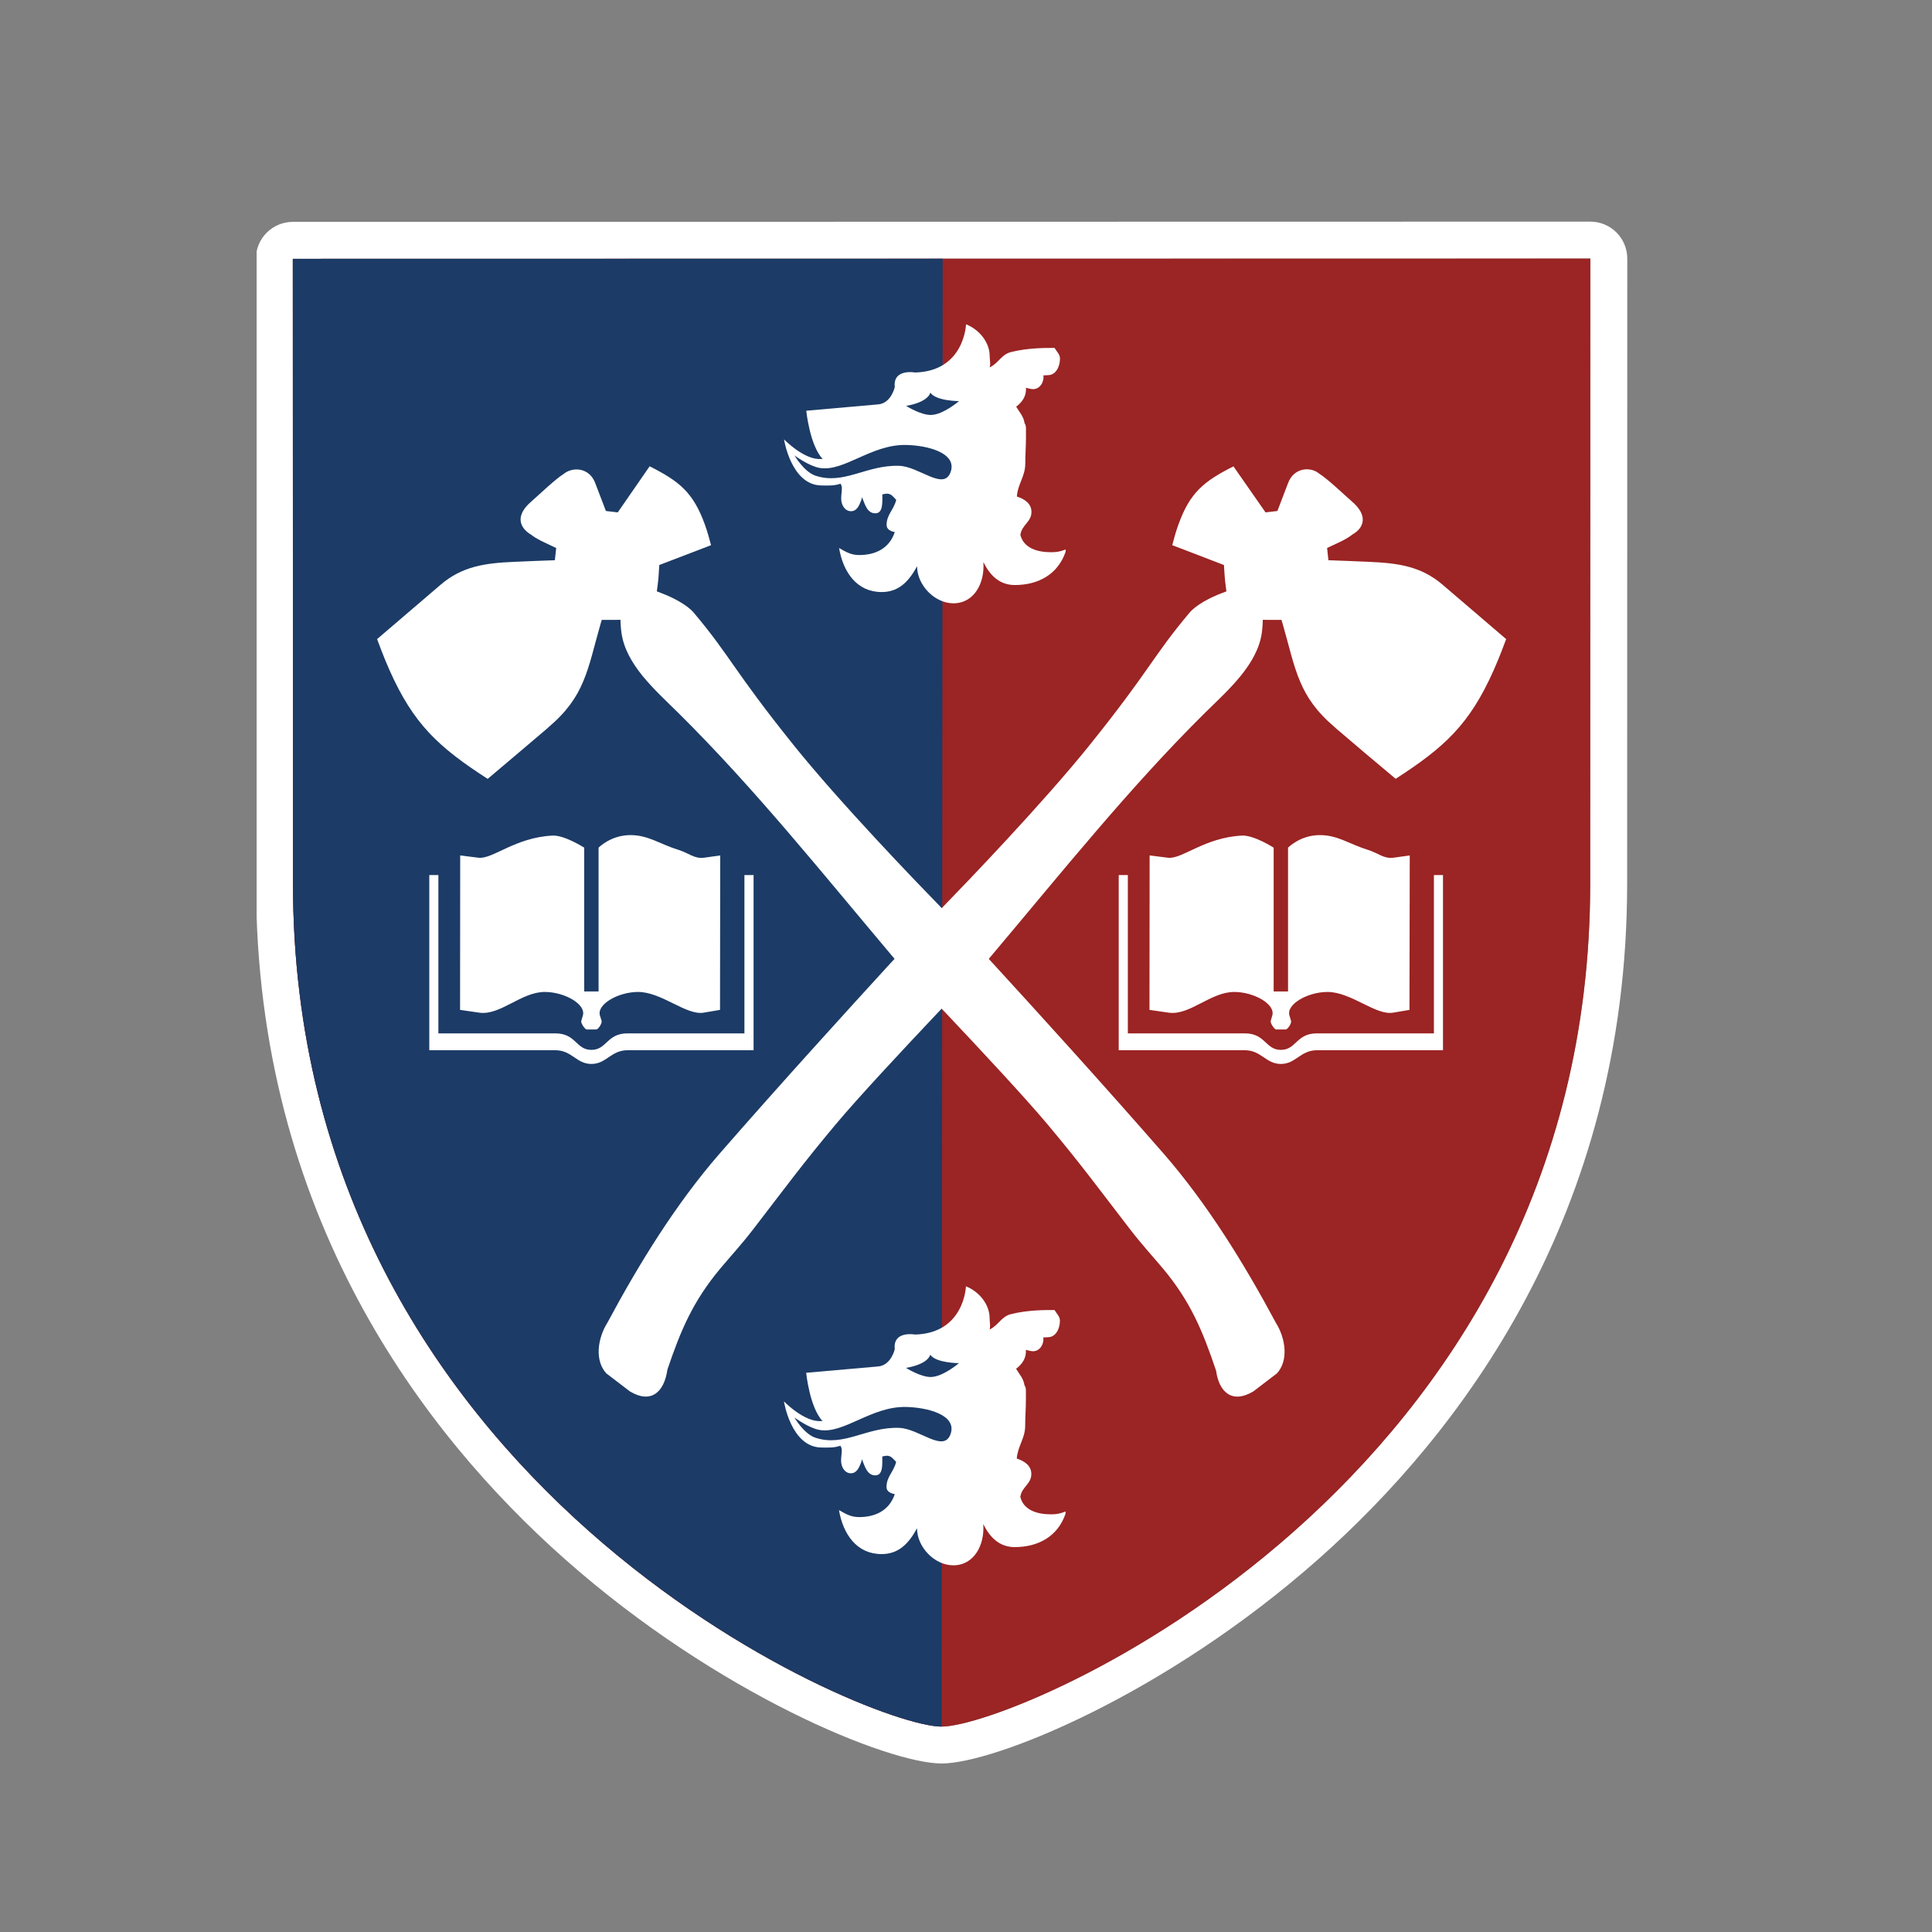 <?xml version="1.0" encoding="UTF-8" standalone="no"?>
<!-- Generator: Adobe Illustrator 16.0.0, SVG Export Plug-In . SVG Version: 6.00 Build 0)  -->

<svg
   version="1.1"
   id="Layer_1"
   x="0px"
   y="0px"
   width="106"
   height="106"
   viewBox="0 0 106 106"
   enable-background="new 0 0 472 106"
   xml:space="preserve"
   sodipodi:docname="Acadia_University_Wordmark_2014-logo-only.svg"
   inkscape:version="1.2.2 (b0a8486541, 2022-12-01)"
   xmlns:inkscape="http://www.inkscape.org/namespaces/inkscape"
   xmlns:sodipodi="http://sodipodi.sourceforge.net/DTD/sodipodi-0.dtd"
   xmlns:xlink="http://www.w3.org/1999/xlink"
   xmlns="http://www.w3.org/2000/svg"
   xmlns:svg="http://www.w3.org/2000/svg"><rect x="0" y="0" width="106" height="106" fill="#808080" stroke="none"/><defs
   id="defs186" /><sodipodi:namedview
   id="namedview184"
   pagecolor="#505050"
   bordercolor="#ffffff"
   borderopacity="1"
   inkscape:showpageshadow="0"
   inkscape:pageopacity="0"
   inkscape:pagecheckerboard="1"
   inkscape:deskcolor="#505050"
   showgrid="false"
   inkscape:zoom="2.2264151"
   inkscape:cx="56.817797"
   inkscape:cy="53"
   inkscape:window-width="841"
   inkscape:window-height="960"
   inkscape:window-x="0"
   inkscape:window-y="0"
   inkscape:window-maximized="1"
   inkscape:current-layer="g181" />
<g
   id="g181">
	<g
   id="g119">
		<defs
   id="defs112">
			<rect
   id="SVGID_1_"
   x="14.081"
   y="12.16"
   width="447.88"
   height="84.596" />
		</defs>
		<clipPath
   id="SVGID_2_">
			<use
   xlink:href="#SVGID_1_"
   overflow="visible"
   id="use114" />
		</clipPath>
		<path
   clip-path="url(#SVGID_2_)"
   fill="#ffffff"
   d="M 87.254,14.188 87.248,48.48 c 0,33.077 -31.448,46.25 -35.585,46.25 -4.137,0 -35.584,-13.173 -35.588,-46.25 L 16.065,14.2 87.254,14.188 m 0,-2.028 v 0 l -71.189,0.013 c -0.538,0 -1.053,0.214 -1.433,0.594 -0.38,0.38 -0.594,0.896 -0.594,1.433 l 0.01,34.28 c 0.002,18.219 9.206,30.201 16.926,37.046 8.437,7.477 17.811,11.229 20.689,11.229 2.878,0 12.253,-3.753 20.688,-11.229 7.721,-6.845 16.923,-18.827 16.923,-37.046 l 0.007,-34.293 c 0,-0.537 -0.214,-1.053 -0.594,-1.433 -0.38,-0.38 -0.895,-0.594 -1.433,-0.594"
   id="path117" />
	</g>
	
	
	<g
   id="g179">
		
		
		
		
		
		
		
		
		
		
		<path
   fill-rule="evenodd"
   clip-rule="evenodd"
   fill="#9b2424"
   d="m 16.065,14.2 0.01,34.28 c 0.004,33.077 31.451,46.25 35.588,46.25 4.137,0 35.584,-13.173 35.584,-46.25 l 0.007,-34.293 z"
   id="path157" />
		<path
   fill-rule="evenodd"
   clip-rule="evenodd"
   fill="#1c3b66"
   d="m 51.721,14.194 -35.656,0.006 0.01,34.28 c 0.003,33.078 31.45,46.25 35.588,46.25 z"
   id="path159" />
		<path
   fill="#ffffff"
   d="m 81.958,36.756 c -1.325,2.989 -2.709,4.246 -5.384,5.974 L 74.897,41.322 73.767,40.36 73.39,40.039 73.281,39.947 73.246,39.911 c -1.02,-0.863 -1.553,-1.656 -1.92,-2.531 -0.384,-0.906 -0.591,-1.9 -0.946,-3.13 l -0.071,-0.239 h -0.245 c -0.128,0.003 -0.288,0.003 -0.462,0 l -0.316,-0.006 -0.016,0.317 c -0.009,0.116 -0.019,0.259 -0.041,0.41 -0.126,0.858 -0.574,1.633 -1.167,2.362 -0.3,0.365 -0.627,0.714 -0.96,1.047 -0.34,0.34 -0.681,0.666 -1.001,0.979 -2.095,2.078 -4.068,4.274 -5.988,6.515 -1.919,2.233 -3.785,4.509 -5.679,6.754 l -0.186,0.223 0.196,0.21 c 2.418,2.637 6.062,6.649 9.395,10.468 2.394,2.748 4.423,6.039 6.153,9.269 0.547,0.865 0.718,2.089 0.065,2.794 l -1.293,0.988 c -1.161,0.694 -1.881,0.043 -2.043,-1.138 -0.749,-2.222 -1.411,-3.798 -2.904,-5.592 -0.572,-0.682 -1.184,-1.339 -1.871,-2.237 -1.721,-2.236 -2.664,-3.531 -4.479,-5.693 -1.228,-1.465 -3.669,-4.081 -5.564,-6.09 l -0.24,-0.25 -0.237,0.25 c -1.9,2.011 -4.34,4.625 -5.567,6.09 -1.814,2.162 -2.758,3.457 -4.479,5.693 -0.688,0.898 -1.3,1.555 -1.871,2.237 -1.494,1.794 -2.158,3.37 -2.891,5.532 -0.175,1.244 -0.902,1.892 -2.056,1.198 l -1.293,-0.988 c -0.653,-0.705 -0.483,-1.929 0.064,-2.794 1.73,-3.23 3.759,-6.521 6.153,-9.269 3.331,-3.822 6.986,-7.837 9.398,-10.472 l 0.199,-0.21 -0.188,-0.222 C 47.003,50.141 45.132,47.865 43.215,45.632 41.291,43.391 39.32,41.197 37.223,39.12 36.905,38.807 36.562,38.481 36.225,38.141 35.89,37.808 35.563,37.459 35.262,37.094 34.671,36.365 34.222,35.59 34.099,34.732 34.075,34.581 34.062,34.438 34.057,34.322 l -0.017,-0.317 -0.316,0.006 c -0.176,0.003 -0.335,0.003 -0.46,0 h -0.249 l -0.07,0.239 c -0.354,1.23 -0.562,2.224 -0.944,3.13 -0.364,0.875 -0.899,1.668 -1.921,2.531 l -0.042,0.042 -0.101,0.086 -0.377,0.321 -1.134,0.962 -1.669,1.412 c -2.682,-1.732 -4.065,-2.989 -5.391,-5.978 -0.295,-0.665 -0.554,-1.354 -0.677,-1.691 l 3.481,-2.979 c 1.193,-1.026 2.466,-1.193 4.058,-1.261 0.023,0 0.059,0 0.093,-0.004 l 0.263,-0.011 0.78,-0.033 1.079,-0.04 0.073,-0.672 -0.214,-0.099 c -0.189,-0.092 -0.414,-0.192 -0.626,-0.298 -0.213,-0.11 -0.392,-0.216 -0.518,-0.32 -0.642,-0.372 -0.932,-1.044 -0.002,-1.836 0.196,-0.171 0.538,-0.491 0.887,-0.801 0.353,-0.313 0.679,-0.585 0.865,-0.695 0.517,-0.433 1.428,-0.359 1.745,0.477 l 0.591,1.543 0.65,0.076 1.749,-2.529 c 1.624,0.822 2.398,1.427 3.042,3.23 0.133,0.369 0.252,0.815 0.327,1.098 L 36.172,31 36.159,31.212 c -0.012,0.242 -0.035,0.596 -0.087,0.973 l -0.035,0.26 0.244,0.094 c 0.658,0.247 1.421,0.65 1.784,1.078 2.019,2.4 2.144,3.11 5.472,7.256 2.563,3.193 6.797,7.579 7.898,8.708 l 0.235,0.244 0.234,-0.244 c 1.108,-1.14 5.324,-5.521 7.884,-8.708 3.33,-4.146 3.454,-4.856 5.475,-7.256 0.362,-0.428 1.12,-0.831 1.781,-1.078 l 0.244,-0.094 -0.034,-0.26 C 67.201,31.808 67.18,31.454 67.165,31.212 L 67.153,31 64.316,29.911 c 0.07,-0.283 0.194,-0.729 0.327,-1.098 0.641,-1.803 1.416,-2.408 3.031,-3.226 l 1.76,2.525 0.651,-0.076 0.59,-1.543 c 0.318,-0.841 1.227,-0.906 1.695,-0.512 0.232,0.145 0.56,0.418 0.912,0.73 0.347,0.31 0.693,0.63 0.89,0.801 0.932,0.796 0.635,1.467 0.045,1.802 -0.174,0.138 -0.355,0.244 -0.566,0.354 -0.213,0.106 -0.438,0.206 -0.631,0.298 l -0.208,0.099 0.071,0.672 1.079,0.04 0.781,0.033 0.26,0.011 c 0.035,0.004 0.073,0.004 0.098,0.004 1.585,0.068 2.862,0.235 4.054,1.261 l 3.481,2.979 c -0.123,0.337 -0.383,1.026 -0.678,1.691"
   id="path161" />
		<path
   fill="#ffffff"
   d="m 58.466,30.271 c -0.424,1.24 -1.494,1.827 -2.79,1.827 -0.828,0 -1.357,-0.518 -1.723,-1.26 0.085,1.144 -0.5,2.263 -1.644,2.263 -1.033,0 -1.993,-1.003 -1.993,-2.032 -0.462,0.846 -1.01,1.414 -1.942,1.414 -1.349,0 -2.108,-1.069 -2.338,-2.414 0.393,0.22 0.654,0.384 1.106,0.384 0.914,0 1.663,-0.384 1.95,-1.262 -0.228,-0.038 -0.449,-0.153 -0.449,-0.384 0,-0.576 0.393,-0.827 0.529,-1.382 -0.164,-0.165 -0.271,-0.34 -0.509,-0.34 -0.088,0 -0.165,0.03 -0.253,0.038 0,0.435 0.047,1.041 -0.384,1.041 -0.442,0 -0.567,-0.472 -0.73,-0.885 l -0.039,0.155 c -0.116,0.297 -0.239,0.614 -0.569,0.614 -0.334,0 -0.536,-0.347 -0.536,-0.682 0,-0.231 0.038,-0.367 0.038,-0.597 0,-0.076 -0.03,-0.153 -0.074,-0.23 -0.337,0.11 -0.57,0.107 -1.072,0.096 -1.645,-0.038 -2.029,-2.53 -2.029,-2.53 0,0 1.145,1.182 2.069,1.074 l 0.058,0.01 c -0.713,-0.738 -0.906,-2.654 -0.906,-2.654 l 3.945,-0.348 c 0.72,-0.061 0.911,-0.952 0.911,-0.952 -0.113,-1.028 1.12,-0.797 1.12,-0.797 2.711,-0.077 2.789,-2.646 2.789,-2.646 0.759,0.305 1.298,1.018 1.298,1.741 0,0.232 0.059,0.404 0.002,0.625 0.508,-0.251 0.634,-0.712 1.182,-0.846 0.943,-0.231 1.884,-0.223 2.375,-0.223 0.115,0.195 0.299,0.357 0.299,0.578 0,0.434 -0.222,0.915 -0.654,0.915 -0.105,0 -0.154,0.02 -0.259,0.01 0.057,0.365 -0.195,0.759 -0.559,0.759 -0.123,0 -0.277,-0.047 -0.395,-0.076 0.029,0.443 -0.191,0.777 -0.537,1.038 0.201,0.337 0.403,0.519 0.463,0.915 0.083,0.116 0.074,0.241 0.074,0.393 v 0.376 c 0,0.559 -0.038,0.875 -0.038,1.432 0,0.713 -0.404,1.097 -0.462,1.812 0.432,0.141 0.801,0.393 0.801,0.846 0,0.556 -0.53,0.702 -0.608,1.26 0.18,0.73 0.934,0.951 1.684,0.951 0.316,0 0.509,-0.038 0.799,-0.152 z"
   id="path163" />
		<path
   fill-rule="evenodd"
   clip-rule="evenodd"
   fill="#1c3b66"
   d="m 49.712,22.268 c 0,0 0.803,0.512 1.374,0.499 0.665,-0.016 1.53,-0.76 1.53,-0.76 0,0 -1.261,0 -1.569,-0.462 -0.193,0.567 -1.335,0.723 -1.335,0.723"
   id="path165" />
		<path
   fill-rule="evenodd"
   clip-rule="evenodd"
   fill="#1c3b66"
   d="m 43.591,24.99 c 0,0 0.519,0.894 1.144,1.106 1.568,0.528 2.788,-0.594 4.59,-0.539 1.11,0.033 2.451,1.391 2.829,0.347 0.379,-1.051 -1.258,-1.469 -2.442,-1.491 -1.916,-0.039 -3.409,1.491 -4.747,1.259 C 44.379,25.57 43.591,24.99 43.591,24.99"
   id="path167" />
		<path
   fill="#ffffff"
   d="m 58.46,83.054 c -0.423,1.24 -1.493,1.828 -2.789,1.828 -0.826,0 -1.357,-0.521 -1.724,-1.262 0.086,1.144 -0.502,2.262 -1.644,2.262 -1.029,0 -1.99,-1 -1.99,-2.031 -0.463,0.847 -1.011,1.415 -1.946,1.415 -1.346,0 -2.105,-1.066 -2.337,-2.413 0.397,0.221 0.654,0.383 1.109,0.383 0.915,0 1.662,-0.383 1.953,-1.26 -0.232,-0.039 -0.454,-0.154 -0.454,-0.386 0,-0.576 0.395,-0.827 0.529,-1.382 -0.164,-0.165 -0.268,-0.338 -0.51,-0.338 -0.087,0 -0.162,0.028 -0.25,0.039 0,0.431 0.049,1.038 -0.382,1.038 -0.445,0 -0.57,-0.473 -0.735,-0.884 l -0.036,0.153 c -0.116,0.296 -0.243,0.617 -0.57,0.617 -0.335,0 -0.538,-0.349 -0.538,-0.684 0,-0.231 0.038,-0.365 0.038,-0.596 0,-0.074 -0.026,-0.152 -0.074,-0.232 -0.336,0.11 -0.567,0.108 -1.071,0.097 -1.643,-0.037 -2.029,-2.532 -2.029,-2.532 0,0 1.146,1.185 2.07,1.078 l 0.057,0.01 c -0.715,-0.74 -0.906,-2.655 -0.906,-2.655 l 3.945,-0.347 c 0.723,-0.062 0.916,-0.951 0.916,-0.951 -0.117,-1.031 1.114,-0.8 1.114,-0.8 2.713,-0.076 2.79,-2.646 2.79,-2.646 0.762,0.307 1.299,1.02 1.299,1.743 0,0.229 0.056,0.402 0.002,0.627 0.508,-0.252 0.634,-0.713 1.182,-0.847 0.94,-0.232 1.885,-0.223 2.375,-0.223 0.116,0.193 0.299,0.357 0.299,0.578 0,0.433 -0.219,0.913 -0.653,0.913 -0.107,0 -0.156,0.021 -0.261,0.009 0.057,0.366 -0.192,0.762 -0.558,0.762 -0.126,0 -0.28,-0.048 -0.395,-0.078 0.03,0.443 -0.193,0.78 -0.539,1.039 0.203,0.337 0.403,0.521 0.463,0.914 0.088,0.117 0.076,0.241 0.076,0.396 v 0.373 c 0,0.56 -0.039,0.877 -0.039,1.435 0,0.712 -0.403,1.096 -0.463,1.809 0.436,0.142 0.8,0.393 0.8,0.847 0,0.558 -0.528,0.702 -0.604,1.259 0.182,0.732 0.932,0.954 1.681,0.954 0.318,0 0.511,-0.04 0.801,-0.157 z"
   id="path169" />
		<path
   fill-rule="evenodd"
   clip-rule="evenodd"
   fill="#1c3b66"
   d="m 49.707,75.049 c 0,0 0.805,0.513 1.375,0.501 0.667,-0.016 1.53,-0.761 1.53,-0.761 0,0 -1.259,0 -1.57,-0.461 -0.191,0.566 -1.335,0.721 -1.335,0.721"
   id="path171" />
		<path
   fill-rule="evenodd"
   clip-rule="evenodd"
   fill="#1c3b66"
   d="m 43.586,77.771 c 0,0 0.515,0.896 1.146,1.108 1.569,0.528 2.788,-0.595 4.592,-0.539 1.106,0.033 2.448,1.391 2.827,0.346 0.377,-1.051 -1.26,-1.469 -2.445,-1.493 -1.915,-0.037 -3.405,1.493 -4.743,1.261 -0.591,-0.102 -1.377,-0.683 -1.377,-0.683"
   id="path173" />
		<path
   fill-rule="evenodd"
   clip-rule="evenodd"
   fill="#ffffff"
   d="m 61.88,48.011 h -0.501 v 9.61 h 6.915 c 0.914,0 1.155,0.753 1.98,0.753 0.828,0 1.069,-0.753 1.983,-0.753 h 6.913 v -9.61 h -0.498 v 8.685 h -6.415 c -1.147,0 -1.13,0.906 -1.983,0.906 -0.848,0 -0.836,-0.906 -1.98,-0.906 H 61.88 Z m 8.953,7.998 c 0.002,-0.003 -0.087,-0.293 -0.087,-0.293 -0.187,-0.619 1.004,-1.292 2.09,-1.292 1.292,0 2.638,1.295 3.591,1.137 l 0.904,-0.153 0.015,-8.474 -0.894,0.125 c -0.534,0.069 -0.838,-0.256 -1.372,-0.421 -1.041,-0.317 -1.672,-0.82 -2.665,-0.82 -1.083,0 -1.746,0.69 -1.746,0.69 v 7.889 H 69.88 v -7.889 c 0,0 -1.081,-0.697 -1.744,-0.663 -2.061,0.105 -3.289,1.316 -4.064,1.214 l -0.997,-0.125 -0.008,8.474 1.058,0.153 c 1.144,0.164 2.295,-1.137 3.59,-1.137 1.084,0 2.274,0.671 2.089,1.292 l -0.084,0.293 c -0.038,0.134 0.21,0.472 0.291,0.472 0,10e-4 0.532,0.003 0.532,0 0.109,0 0.332,-0.343 0.29,-0.472"
   id="path175" />
		<path
   fill-rule="evenodd"
   clip-rule="evenodd"
   fill="#ffffff"
   d="m 24.052,48.011 h -0.499 v 9.61 h 6.914 c 0.915,0 1.155,0.753 1.979,0.753 0.829,0 1.07,-0.753 1.986,-0.753 h 6.913 v -9.61 h -0.502 v 8.685 h -6.411 c -1.148,0 -1.133,0.906 -1.986,0.906 -0.848,0 -0.835,-0.906 -1.979,-0.906 h -6.415 z m 8.955,7.998 c 0.001,-0.003 -0.091,-0.293 -0.091,-0.293 -0.183,-0.619 1.009,-1.292 2.092,-1.292 1.294,0 2.639,1.295 3.592,1.137 l 0.904,-0.153 0.011,-8.474 -0.888,0.125 c -0.536,0.069 -0.838,-0.256 -1.375,-0.421 -1.04,-0.317 -1.669,-0.82 -2.664,-0.82 -1.082,0 -1.747,0.69 -1.747,0.69 v 7.889 h -0.787 v -7.889 c 0,0 -1.083,-0.697 -1.745,-0.663 -2.062,0.105 -3.29,1.316 -4.064,1.214 l -0.996,-0.125 -0.007,8.474 1.057,0.153 c 1.143,0.164 2.297,-1.137 3.589,-1.137 1.085,0 2.272,0.671 2.092,1.292 l -0.088,0.293 c -0.037,0.134 0.213,0.472 0.29,0.472 0.002,10e-4 0.534,0.003 0.536,0 0.107,0 0.328,-0.343 0.289,-0.472"
   id="path177" />
	</g>
</g>
</svg>

